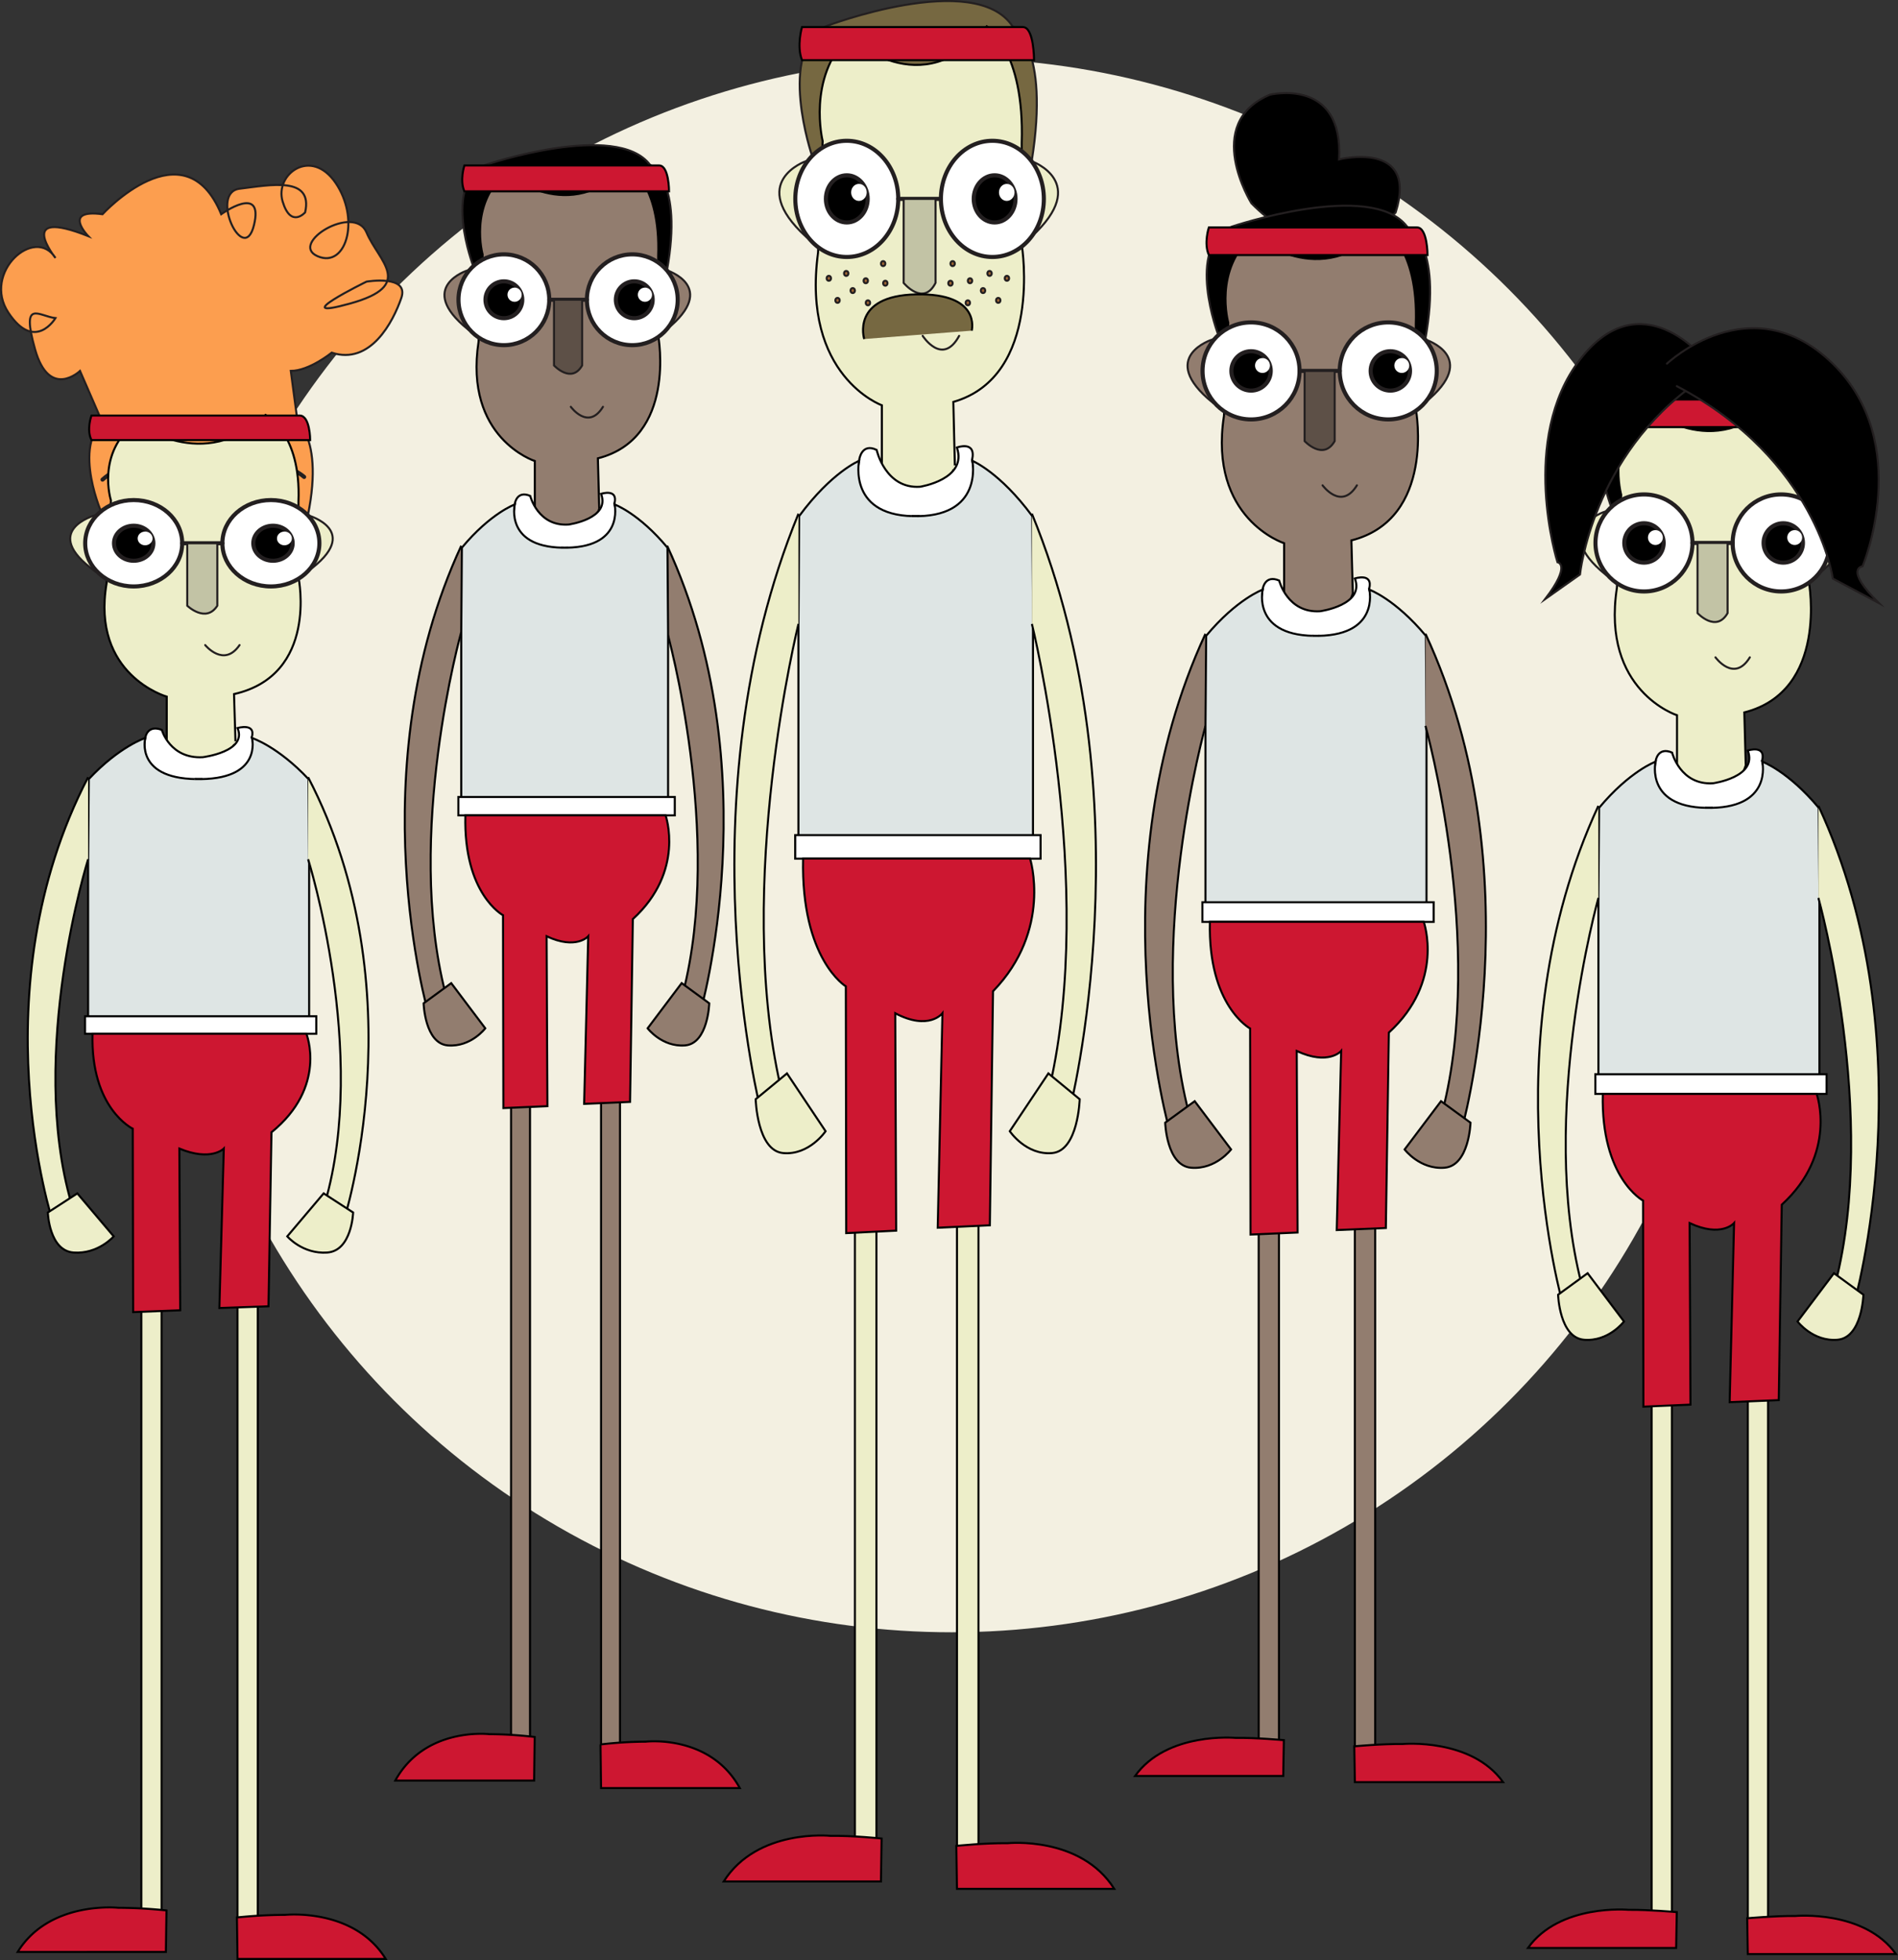 <svg xmlns="http://www.w3.org/2000/svg" viewBox="0 0 927.46 957.54"><rect x="0" y="0" width="927.46" height="957.54" fill="#333333" stroke="none"/><defs><style>.cls-1{fill:#f3f0e1;stroke:#f3f0e1;}.cls-1,.cls-10,.cls-11,.cls-12,.cls-13,.cls-14,.cls-15,.cls-16,.cls-17,.cls-18,.cls-19,.cls-2,.cls-20,.cls-21,.cls-3,.cls-4,.cls-5,.cls-6,.cls-7,.cls-8,.cls-9{stroke-miterlimit:10;}.cls-10,.cls-2{fill:none;}.cls-10,.cls-15,.cls-17,.cls-18,.cls-19,.cls-2,.cls-20,.cls-3,.cls-4,.cls-6,.cls-7,.cls-9{stroke:#231f20;}.cls-10,.cls-13,.cls-15,.cls-17,.cls-18,.cls-19,.cls-2,.cls-20,.cls-3,.cls-4,.cls-6,.cls-7,.cls-8,.cls-9{stroke-linecap:round;}.cls-2,.cls-6,.cls-7,.cls-8{stroke-width:2px;}.cls-4,.cls-5{fill:#edeec9;}.cls-11,.cls-12,.cls-13,.cls-14,.cls-16,.cls-21,.cls-5{stroke:#000;}.cls-11,.cls-6,.cls-8{fill:#fff;}.cls-8{stroke:#fff;}.cls-9{fill:#c2c3a5;}.cls-12{fill:#dee5e4;}.cls-13,.cls-14{fill:#cd1731;}.cls-15{fill:#fc9e4f;}.cls-16,.cls-17{fill:#927d6f;}.cls-18{fill:#5d5047;}.cls-19,.cls-21{fill:#766841;}.cls-20{fill:#a16533;}</style></defs><title>red-team</title><g id="Layer_2" data-name="Layer 2"><g id="Layer_1-2" data-name="Layer 1"><circle class="cls-1" cx="465.06" cy="412.91" r="384"/><path class="cls-2" d="M818.55,230.33s-15.22-15.22-30.45,0"/><path class="cls-2" d="M886.62,228.83s-15.23-15.22-30.45,0"/><path class="cls-3" d="M787.36,247.76s-16.42-42.86,6.41-52.95c0,0,68.48-23.13,85.85,0,0,0,17.41,7.82,8.84,55.08"/><path class="cls-4" d="M784.42,249.89s-27.28,8.49,0,30.71Z"/><path class="cls-4" d="M888.46,249.89s27.28,8.49,0,30.71Z"/><path class="cls-5" d="M819.48,373.91V349.42s-37.08-11.89-29.38-62.26l2.1-45.47S784.85,215.8,804.26,199c0,0,33.41,28.68,63.49-4.2,0,0,17.49,9.8,16.09,47.58l.08,42s9.72,53.17-31.56,63.66l.7,25.89S839.93,414.18,819.48,373.91Z"/><circle class="cls-6" cx="803.33" cy="265.24" r="23.7"/><circle class="cls-6" cx="870.37" cy="265.24" r="23.7"/><line class="cls-2" x1="827.03" y1="265.24" x2="846.67" y2="265.24"/><circle class="cls-7" cx="803.33" cy="265.24" r="9.62"/><circle class="cls-8" cx="808.91" cy="262.6" r="2.64"/><circle class="cls-7" cx="871.39" cy="265.24" r="9.62"/><circle class="cls-8" cx="876.98" cy="262.6" r="2.64"/><path class="cls-9" d="M829.5,265.24v34.28s9.1,9.8,14.69,0V265.24Z"/><path class="cls-10" d="M838.27,321.13s9.1,12.59,16.79,0"/><path class="cls-11" d="M809.06,371.65s1-7,8-4c0,0,4,16,20,15,0,0,22-3,17-16,0,0,9-3,7,5,0,0,12,50-24,43S809.06,371.65,809.06,371.65Z"/><path class="cls-12" d="M836.93,529.36l-55.87-2V438.32l.33-43.67c15-18,27.61-22.55,27.61-22.55s-5.53,23.54,27.93,22.54"/><path class="cls-12" d="M833.2,529.36l55.86-2V438.32l-.32-43.67c-15-18-27.61-22.55-27.61-22.55s5.53,23.54-27.93,22.54"/><path class="cls-13" d="M782.71,195.15s-2.58,7.72,0,13.5H889.56s0-13.5-5.15-13.5Z"/><path class="cls-5" d="M781.06,438.65s-29.62,105.92-8.22,188.68l-9,10.35s-36.93-127.12,17.2-244"/><path class="cls-5" d="M888.56,438.65s29.62,105.92,8.23,188.68l9,10.35s36.93-127.12-17.21-244"/><path class="cls-5" d="M761.37,632.5s.63,21,12.67,22,19.52-8.92,19.52-8.92L775.79,622Z"/><path class="cls-5" d="M910.56,632.5s-.63,21-12.67,22-19.52-8.92-19.52-8.92L896.15,622Z"/><rect class="cls-11" x="779.56" y="524.8" width="113" height="9.6"/><polygon class="cls-5" points="863.97 953.15 863.97 669.36 854.06 664.23 854.06 936.87 863.97 953.15"/><polygon class="cls-5" points="816.97 934.04 816.97 664.23 807.06 669.31 807.06 950.15 816.97 934.04"/><path class="cls-14" d="M795.77,933s-33.61-3.1-49.13,18.62h72.42l.3-17.5S806.17,932.91,795.77,933Z"/><path class="cls-14" d="M869.2,684l1.46-95.47c27.44-25.06,17.05-54.13,17.05-54.13H783.22c-1,41.1,19.66,52.13,19.66,52.13l.18,100.66,23-1-.42-88.68c15.52,7.24,21.72,0,21.72,0L845.2,685Z"/><path class="cls-14" d="M877.36,936s33.61-3.1,49.12,18.62H854.06l-.29-17.5S867,935.91,877.36,936Z"/><path class="cls-3" d="M833.06,175.65s-31-39-61,0-11,99-11,99,7,1-6,18l17-12s5.88-58,57.44-94"/><path class="cls-3" d="M814.56,177.65s41.14-39,81,0,14.59,99,14.59,99-9.29,1,8,18l-22.55-12s-7.8-58-76.22-94"/><path class="cls-15" d="M49.36,249.82s-16.42-38.15,6.41-47.13c0,0,68.48-20.6,85.85,0,0,0,17.41,6.95,8.84,49"/><path class="cls-2" d="M80.55,234.31s-15.22-13.56-30.45,0"/><path class="cls-15" d="M49.1,204.22l-10-23s-15,14.24-22-10.69,2-16,10-15.13c0,0-10,16.91-23-2.67s13-42.74,23-26.71c0,0-20-24.93,16-10.68,0,0-13-13.36,7-10.69,0,0,40-43.62,58,0,0,0,21-15.13,16,5.34s-22-16-7-17.8,36-6.23,32,11.57c0,0-7,8-11-5.34s14-26.71,26-8.9c5.72,8.48,7.12,18.36,5.52,25.73-1.77,8.1-7.18,13.14-14.52,9.88-14-6.23,18-25.82,24-11.57s24,25.81-8,34.72,8-10.69,8-10.69,21-3.56,17,8-15,32.93-34,26.7c0,0-11,8.91-20,8.91l3.86,29Z"/><path class="cls-2" d="M148.62,233s-15.23-13.55-30.45,0"/><path class="cls-4" d="M46.42,251.72s-27.28,7.56,0,27.34Z"/><path class="cls-4" d="M150.46,251.72s27.28,7.56,0,27.34Z"/><path class="cls-5" d="M81.48,362.13v-21.8S44.4,329.74,52.1,284.9l2.1-40.48s-7.35-23,12.06-38c0,0,33.41,25.54,63.49-3.73,0,0,17.49,8.72,16.09,42.35l.08,37.37s9.72,47.33-31.56,56.67l.7,23.05S101.93,398,81.48,362.13Z"/><ellipse class="cls-6" cx="65.33" cy="265.39" rx="23.7" ry="21.1"/><ellipse class="cls-6" cx="132.37" cy="265.39" rx="23.7" ry="21.1"/><line class="cls-2" x1="89.03" y1="265.39" x2="108.67" y2="265.39"/><ellipse class="cls-7" cx="65.33" cy="265.39" rx="9.62" ry="8.56"/><ellipse class="cls-8" cx="70.91" cy="263.04" rx="2.64" ry="2.35"/><ellipse class="cls-7" cx="133.39" cy="265.39" rx="9.62" ry="8.56"/><ellipse class="cls-8" cx="138.98" cy="263.04" rx="2.64" ry="2.35"/><path class="cls-9" d="M91.5,265.39v30.52s9.1,8.72,14.69,0V265.39Z"/><path class="cls-10" d="M100.27,315.14s9.1,11.21,16.79,0"/><path class="cls-11" d="M71.06,360.12s1-6.23,8-3.56c0,0,4,14.24,20,13.35,0,0,22-2.67,17-14.24,0,0,9-2.67,7,4.45,0,0,12,44.51-24,38.28S71.06,360.12,71.06,360.12Z"/><path class="cls-12" d="M98.93,500.52l-55.87-1.74V419.47l.33-38.88c15-16,27.61-20.07,27.61-20.07s-5.53,21,27.93,20.07"/><path class="cls-12" d="M95.2,500.52l55.86-1.74V419.47l-.32-38.88c-15-16-27.61-20.07-27.61-20.07s5.53,21-27.93,20.07"/><path class="cls-13" d="M44.71,203s-2.58,6.86,0,12H151.56s0-12-5.15-12Z"/><path class="cls-5" d="M43.06,419.77s-29.62,94.29-8.22,168l-9,9.21S-11.07,483.78,43.06,379.7"/><path class="cls-5" d="M150.56,419.77s29.62,94.29,8.23,168l9,9.21S204.7,483.78,150.56,379.7"/><path class="cls-5" d="M23.37,592.34S24,611.06,36,611.9,55.56,604,55.56,604L37.79,583Z"/><path class="cls-5" d="M172.56,592.34s-.63,18.72-12.67,19.56S140.37,604,140.37,604l17.78-21Z"/><rect class="cls-11" x="41.56" y="496.46" width="113" height="8.55"/><polygon class="cls-5" points="125.97 955.3 125.97 626.54 116.06 620.59 116.06 936.43 125.97 955.3"/><polygon class="cls-5" points="78.97 933.15 78.97 620.59 69.06 626.47 69.06 951.82 78.97 933.15"/><path class="cls-14" d="M57.77,932s-33.61-3.6-49.13,21.57H81.06l.3-20.27A233.12,233.12,0,0,0,57.77,932Z"/><path class="cls-14" d="M131.2,638.16l1.46-85C160.1,530.85,149.71,505,149.71,505H45.22c-1,36.59,19.66,46.41,19.66,46.41L65.06,641l23-.89-.42-79c15.52,6.45,21.72,0,21.72,0l-2.16,77.9Z"/><path class="cls-14" d="M139.36,935.46S173,931.87,188.48,957H116.06l-.29-20.28A233.12,233.12,0,0,1,139.36,935.46Z"/><path class="cls-2" d="M626.55,146.29s-15.22-15.22-30.45,0"/><path class="cls-16" d="M589.06,354.61s-29.62,105.92-8.22,188.68l-9,10.35s-36.93-127.12,17.2-244"/><path class="cls-16" d="M569.37,548.46s.63,21,12.67,22,19.52-8.92,19.52-8.92l-17.77-23.58Z"/><path class="cls-3" d="M654.35,77.85s38.91-9.58,27.63,25.94c0,0-31,35.52-70.48-4.51,0,0-24.24-38.91,9-53C620.52,46.28,656.56,37.46,654.35,77.85Z"/><path class="cls-2" d="M694.62,144.79s-15.23-15.22-30.45,0"/><path class="cls-3" d="M595.36,163.72s-16.42-42.86,6.41-52.95c0,0,68.48-23.13,85.85,0,0,0,17.41,7.82,8.84,55.08"/><path class="cls-17" d="M592.42,165.85s-27.28,8.49,0,30.71Z"/><path class="cls-17" d="M696.46,165.85s27.28,8.49,0,30.71Z"/><path class="cls-16" d="M627.48,289.87V265.38s-37.08-11.89-29.38-62.26l2.1-45.47s-7.35-25.89,12.06-42.68c0,0,33.41,28.68,63.49-4.2,0,0,17.49,9.8,16.09,47.58l.08,42s9.72,53.17-31.56,63.66l.7,25.89S647.93,330.14,627.48,289.87Z"/><circle class="cls-6" cx="611.33" cy="181.2" r="23.7"/><circle class="cls-6" cx="678.37" cy="181.2" r="23.7"/><line class="cls-2" x1="635.03" y1="181.2" x2="654.67" y2="181.2"/><circle class="cls-7" cx="611.33" cy="181.2" r="9.62"/><circle class="cls-8" cx="616.91" cy="178.56" r="2.64"/><circle class="cls-7" cx="679.39" cy="181.2" r="9.62"/><circle class="cls-8" cx="684.98" cy="178.56" r="2.64"/><path class="cls-18" d="M637.5,181.2v34.28s9.1,9.8,14.69,0V181.2Z"/><path class="cls-10" d="M646.27,237.09s9.1,12.59,16.79,0"/><path class="cls-11" d="M617.06,287.61s1-7,8-4c0,0,4,16,20,15,0,0,22-3,17-16,0,0,9-3,7,5,0,0,12,50-24,43S617.06,287.61,617.06,287.61Z"/><path class="cls-12" d="M644.93,445.32l-55.87-2V354.28l.33-43.67c15-18,27.61-22.55,27.61-22.55s-5.53,23.54,27.93,22.54"/><path class="cls-12" d="M641.2,445.32l55.86-2V354.28l-.32-43.67c-15-18-27.61-22.55-27.61-22.55s5.53,23.54-27.93,22.54"/><path class="cls-13" d="M590.71,111.11s-2.58,7.71,0,13.5H697.56s0-13.5-5.15-13.5Z"/><path class="cls-16" d="M696.56,354.61s29.62,105.92,8.23,188.68l9,10.35s36.93-127.12-17.21-244"/><path class="cls-16" d="M718.56,548.46s-.63,21-12.67,22-19.52-8.92-19.52-8.92l17.78-23.58Z"/><rect class="cls-11" x="587.56" y="440.76" width="113" height="9.6"/><polygon class="cls-16" points="671.97 869.11 671.97 585.32 662.06 580.19 662.06 852.83 671.97 869.11"/><polygon class="cls-16" points="624.97 850 624.97 580.19 615.06 585.27 615.06 866.11 624.97 850"/><path class="cls-14" d="M603.77,849s-33.61-3.11-49.13,18.62h72.42l.3-17.5S614.17,848.87,603.77,849Z"/><path class="cls-14" d="M677.2,599.92l1.46-95.47c27.44-25.06,17.05-54.13,17.05-54.13H591.22c-1,41.1,19.66,52.13,19.66,52.13l.18,100.66,23-1-.42-88.68c15.52,7.24,21.72,0,21.72,0l-2.16,87.49Z"/><path class="cls-14" d="M685.36,852s33.61-3.11,49.12,18.62H662.06l-.29-17.5S675,851.87,685.36,852Z"/><path class="cls-17" d="M228.53,132.07s-25.53,8,0,28.74Z"/><path class="cls-17" d="M325.9,132.07s25.53,8,0,28.74Z"/><path class="cls-16" d="M225.39,308.73s-27.72,99.12-7.7,176.58l-8.4,9.68s-34.56-119,16.1-228.38"/><path class="cls-16" d="M326,308.73s27.72,99.12,7.7,176.58l8.39,9.68S376.66,376,326,266.61"/><path class="cls-16" d="M207,490.15s.59,19.67,11.86,20.56,18.27-8.35,18.27-8.35l-16.64-22.07Z"/><path class="cls-2" d="M260.47,113.77s-14.25-14.25-28.49,0"/><path class="cls-2" d="M324.17,112.37s-14.24-14.25-28.49,0"/><path class="cls-3" d="M231.29,130.08s-15.37-40.11,6-49.55c0,0,64.09-21.65,80.35,0,0,0,16.28,7.31,8.27,51.54"/><path class="cls-16" d="M261.34,248.14V225.22s-34.7-11.13-27.49-58.27l2-42.56s-6.88-24.22,11.29-39.93c0,0,31.27,26.84,59.42-3.93,0,0,16.37,9.16,15.06,44.52l.07,39.28s9.09,49.76-29.53,59.58l.65,24.23S280.48,285.83,261.34,248.14Z"/><circle class="cls-6" cx="246.22" cy="146.44" r="22.18"/><circle class="cls-6" cx="308.97" cy="146.44" r="22.18"/><line class="cls-2" x1="268.41" y1="146.44" x2="286.79" y2="146.44"/><circle class="cls-7" cx="246.22" cy="146.44" r="9"/><circle class="cls-8" cx="251.45" cy="143.97" r="2.47"/><circle class="cls-7" cx="309.93" cy="146.44" r="9"/><circle class="cls-8" cx="315.15" cy="143.97" r="2.47"/><path class="cls-18" d="M270.72,146.44v32.08s8.51,9.17,13.75,0V146.44Z"/><path class="cls-10" d="M278.93,198.74s8.51,11.79,15.71,0"/><path class="cls-11" d="M251.59,246s.94-6.55,7.49-3.74c0,0,3.74,15,18.72,14,0,0,20.59-2.81,15.91-15,0,0,8.42-2.8,6.55,4.68,0,0,11.23,46.8-22.46,40.25S251.59,246,251.59,246Z"/><path class="cls-12" d="M277.67,393.62l-52.28-1.83V308.41l.31-40.86c14-16.85,25.83-21.1,25.83-21.1s-5.17,22,26.14,21.09"/><path class="cls-12" d="M274.18,393.62l52.28-1.83V308.41l-.3-40.86c-14-16.85-25.84-21.1-25.84-21.1s5.17,22-26.14,21.09"/><path class="cls-13" d="M226.93,80.84s-2.41,7.22,0,12.64h100s0-12.64-4.82-12.64Z"/><path class="cls-16" d="M346.58,490.15s-.59,19.67-11.85,20.56-18.27-8.35-18.27-8.35l16.63-22.07Z"/><rect class="cls-11" x="223.99" y="389.35" width="105.75" height="8.99"/><polygon class="cls-16" points="302.98 871.7 302.98 526.09 293.71 519.84 293.71 851.87 302.98 871.7"/><polygon class="cls-16" points="258.99 848.42 258.99 519.84 249.72 526.03 249.72 868.04 258.99 848.42"/><path class="cls-14" d="M239.15,847.19s-31.45-3.78-46,22.68H261l.28-21.31A193.36,193.36,0,0,0,239.15,847.19Z"/><path class="cls-14" d="M307.88,538.31,309.24,449c25.68-23.46,16-50.66,16-50.66H227.41c-1,38.46,18.39,48.78,18.39,48.78l.18,94.21,21.52-.94-.4-83c14.53,6.78,20.34,0,20.34,0l-2,81.88Z"/><path class="cls-14" d="M315.51,850.85s31.45-3.78,46,22.67H293.71l-.28-21.31A194.48,194.48,0,0,1,315.51,850.85Z"/><path class="cls-2" d="M429.94,55.35s-16.16-18.23-32.31,0"/><path class="cls-2" d="M502.17,53.55s-16.15-18.23-32.31,0"/><path class="cls-19" d="M396.84,76.21s-17.43-51.32,6.8-63.4c0,0,72.68-27.7,91.11,0,0,0,18.47,9.36,9.38,66"/><path class="cls-4" d="M393.72,78.77s-29,10.16,0,36.77Z"/><path class="cls-4" d="M504.13,78.77s29,10.16,0,36.77Z"/><path class="cls-5" d="M430.93,227.29V198s-39.35-14.24-31.19-74.56L402,68.94s-7.8-31,12.81-51.1c0,0,35.45,34.35,67.38-5,0,0,18.56,11.73,17.07,57l.09,50.27s10.31,63.67-33.5,76.24l.74,31S452.63,275.51,430.93,227.29Z"/><ellipse class="cls-6" cx="413.78" cy="97.16" rx="25.15" ry="28.38"/><ellipse class="cls-6" cx="484.93" cy="97.16" rx="25.15" ry="28.38"/><line class="cls-2" x1="438.94" y1="97.16" x2="459.78" y2="97.16"/><ellipse class="cls-7" cx="413.78" cy="97.16" rx="10.21" ry="11.52"/><ellipse class="cls-8" cx="419.71" cy="93.99" rx="2.8" ry="3.16"/><ellipse class="cls-7" cx="486.02" cy="97.16" rx="10.21" ry="11.52"/><ellipse class="cls-8" cx="491.95" cy="93.99" rx="2.8" ry="3.16"/><path class="cls-9" d="M441.56,97.16v41.05s9.65,11.73,15.59,0V97.16Z"/><path class="cls-10" d="M450.87,164.08s9.65,15.08,17.82,0"/><path class="cls-11" d="M419.87,224.58s1.06-8.38,8.49-4.79c0,0,4.25,19.16,21.23,18,0,0,23.34-3.6,18-19.17,0,0,9.55-3.59,7.43,6,0,0,12.73,59.88-25.47,51.5S419.87,224.58,419.87,224.58Z"/><path class="cls-12" d="M449.45,413.44l-59.29-2.34V304.42l.34-52.29c15.92-21.56,29.3-27,29.3-27s-5.86,28.19,29.65,27"/><path class="cls-12" d="M445.48,413.44l59.29-2.34V304.42l-.35-52.29c-15.91-21.56-29.29-27-29.29-27s5.86,28.19-29.65,27"/><path class="cls-13" d="M391.9,13.22s-2.73,9.23,0,16.16H505.3s0-16.16-5.46-16.16Z"/><path class="cls-5" d="M390.16,304.82s-31.44,126.84-8.74,226l-9.52,12.39s-39.19-152.23,18.26-292.23"/><path class="cls-5" d="M504.24,304.82s31.44,126.84,8.73,226l9.53,12.39s39.19-152.23-18.26-292.23"/><path class="cls-5" d="M369.26,537s.67,25.18,13.45,26.31,20.71-10.68,20.71-10.68l-18.86-28.24Z"/><path class="cls-5" d="M527.59,537s-.67,25.18-13.45,26.31-20.71-10.68-20.71-10.68l18.86-28.24Z"/><rect class="cls-11" x="388.57" y="407.99" width="119.92" height="11.5"/><polygon class="cls-5" points="478.14 920.95 478.14 581.1 467.63 574.96 467.63 901.45 478.14 920.95"/><polygon class="cls-5" points="428.26 898.06 428.26 574.96 417.75 581.04 417.75 917.36 428.26 898.06"/><path class="cls-14" d="M405.76,896.86s-35.66-3.72-52.13,22.3h76.85l.32-21S416.8,896.71,405.76,896.86Z"/><path class="cls-14" d="M483.69,598.59l1.55-114.33c29.12-30,18.1-64.83,18.1-64.83H392.44c-1.09,49.22,20.87,62.43,20.87,62.43l.19,120.55,24.41-1.2L437.46,495c16.47,8.67,23.06,0,23.06,0l-2.3,104.78Z"/><path class="cls-14" d="M492.35,900.45s35.67-3.72,52.13,22.3H467.63l-.32-21S481.31,900.3,492.35,900.45Z"/><ellipse class="cls-20" cx="431.55" cy="128.78" rx="1.06" ry="1.2"/><ellipse class="cls-20" cx="423.06" cy="137.16" rx="1.06" ry="1.2"/><ellipse class="cls-20" cx="432.61" cy="138.36" rx="1.06" ry="1.2"/><ellipse class="cls-20" cx="416.69" cy="141.95" rx="1.06" ry="1.2"/><ellipse class="cls-20" cx="424.12" cy="147.94" rx="1.06" ry="1.2"/><ellipse class="cls-20" cx="405.01" cy="135.96" rx="1.06" ry="1.2"/><ellipse class="cls-20" cx="409.26" cy="146.74" rx="1.06" ry="1.2"/><ellipse class="cls-20" cx="413.5" cy="133.57" rx="1.06" ry="1.2"/><ellipse class="cls-20" cx="465.51" cy="128.78" rx="1.06" ry="1.2"/><ellipse class="cls-20" cx="474" cy="137.16" rx="1.06" ry="1.2"/><ellipse class="cls-20" cx="464.44" cy="138.36" rx="1.06" ry="1.2"/><ellipse class="cls-20" cx="480.36" cy="141.95" rx="1.06" ry="1.2"/><ellipse class="cls-20" cx="472.93" cy="147.94" rx="1.06" ry="1.2"/><ellipse class="cls-20" cx="492.04" cy="135.96" rx="1.06" ry="1.2"/><ellipse class="cls-20" cx="487.79" cy="146.74" rx="1.06" ry="1.2"/><ellipse class="cls-20" cx="483.55" cy="133.57" rx="1.06" ry="1.2"/><path class="cls-21" d="M422.3,165.62s-6.64-21.13,25.36-21.81,27.18,17.72,27.18,17.72"/></g></g></svg>